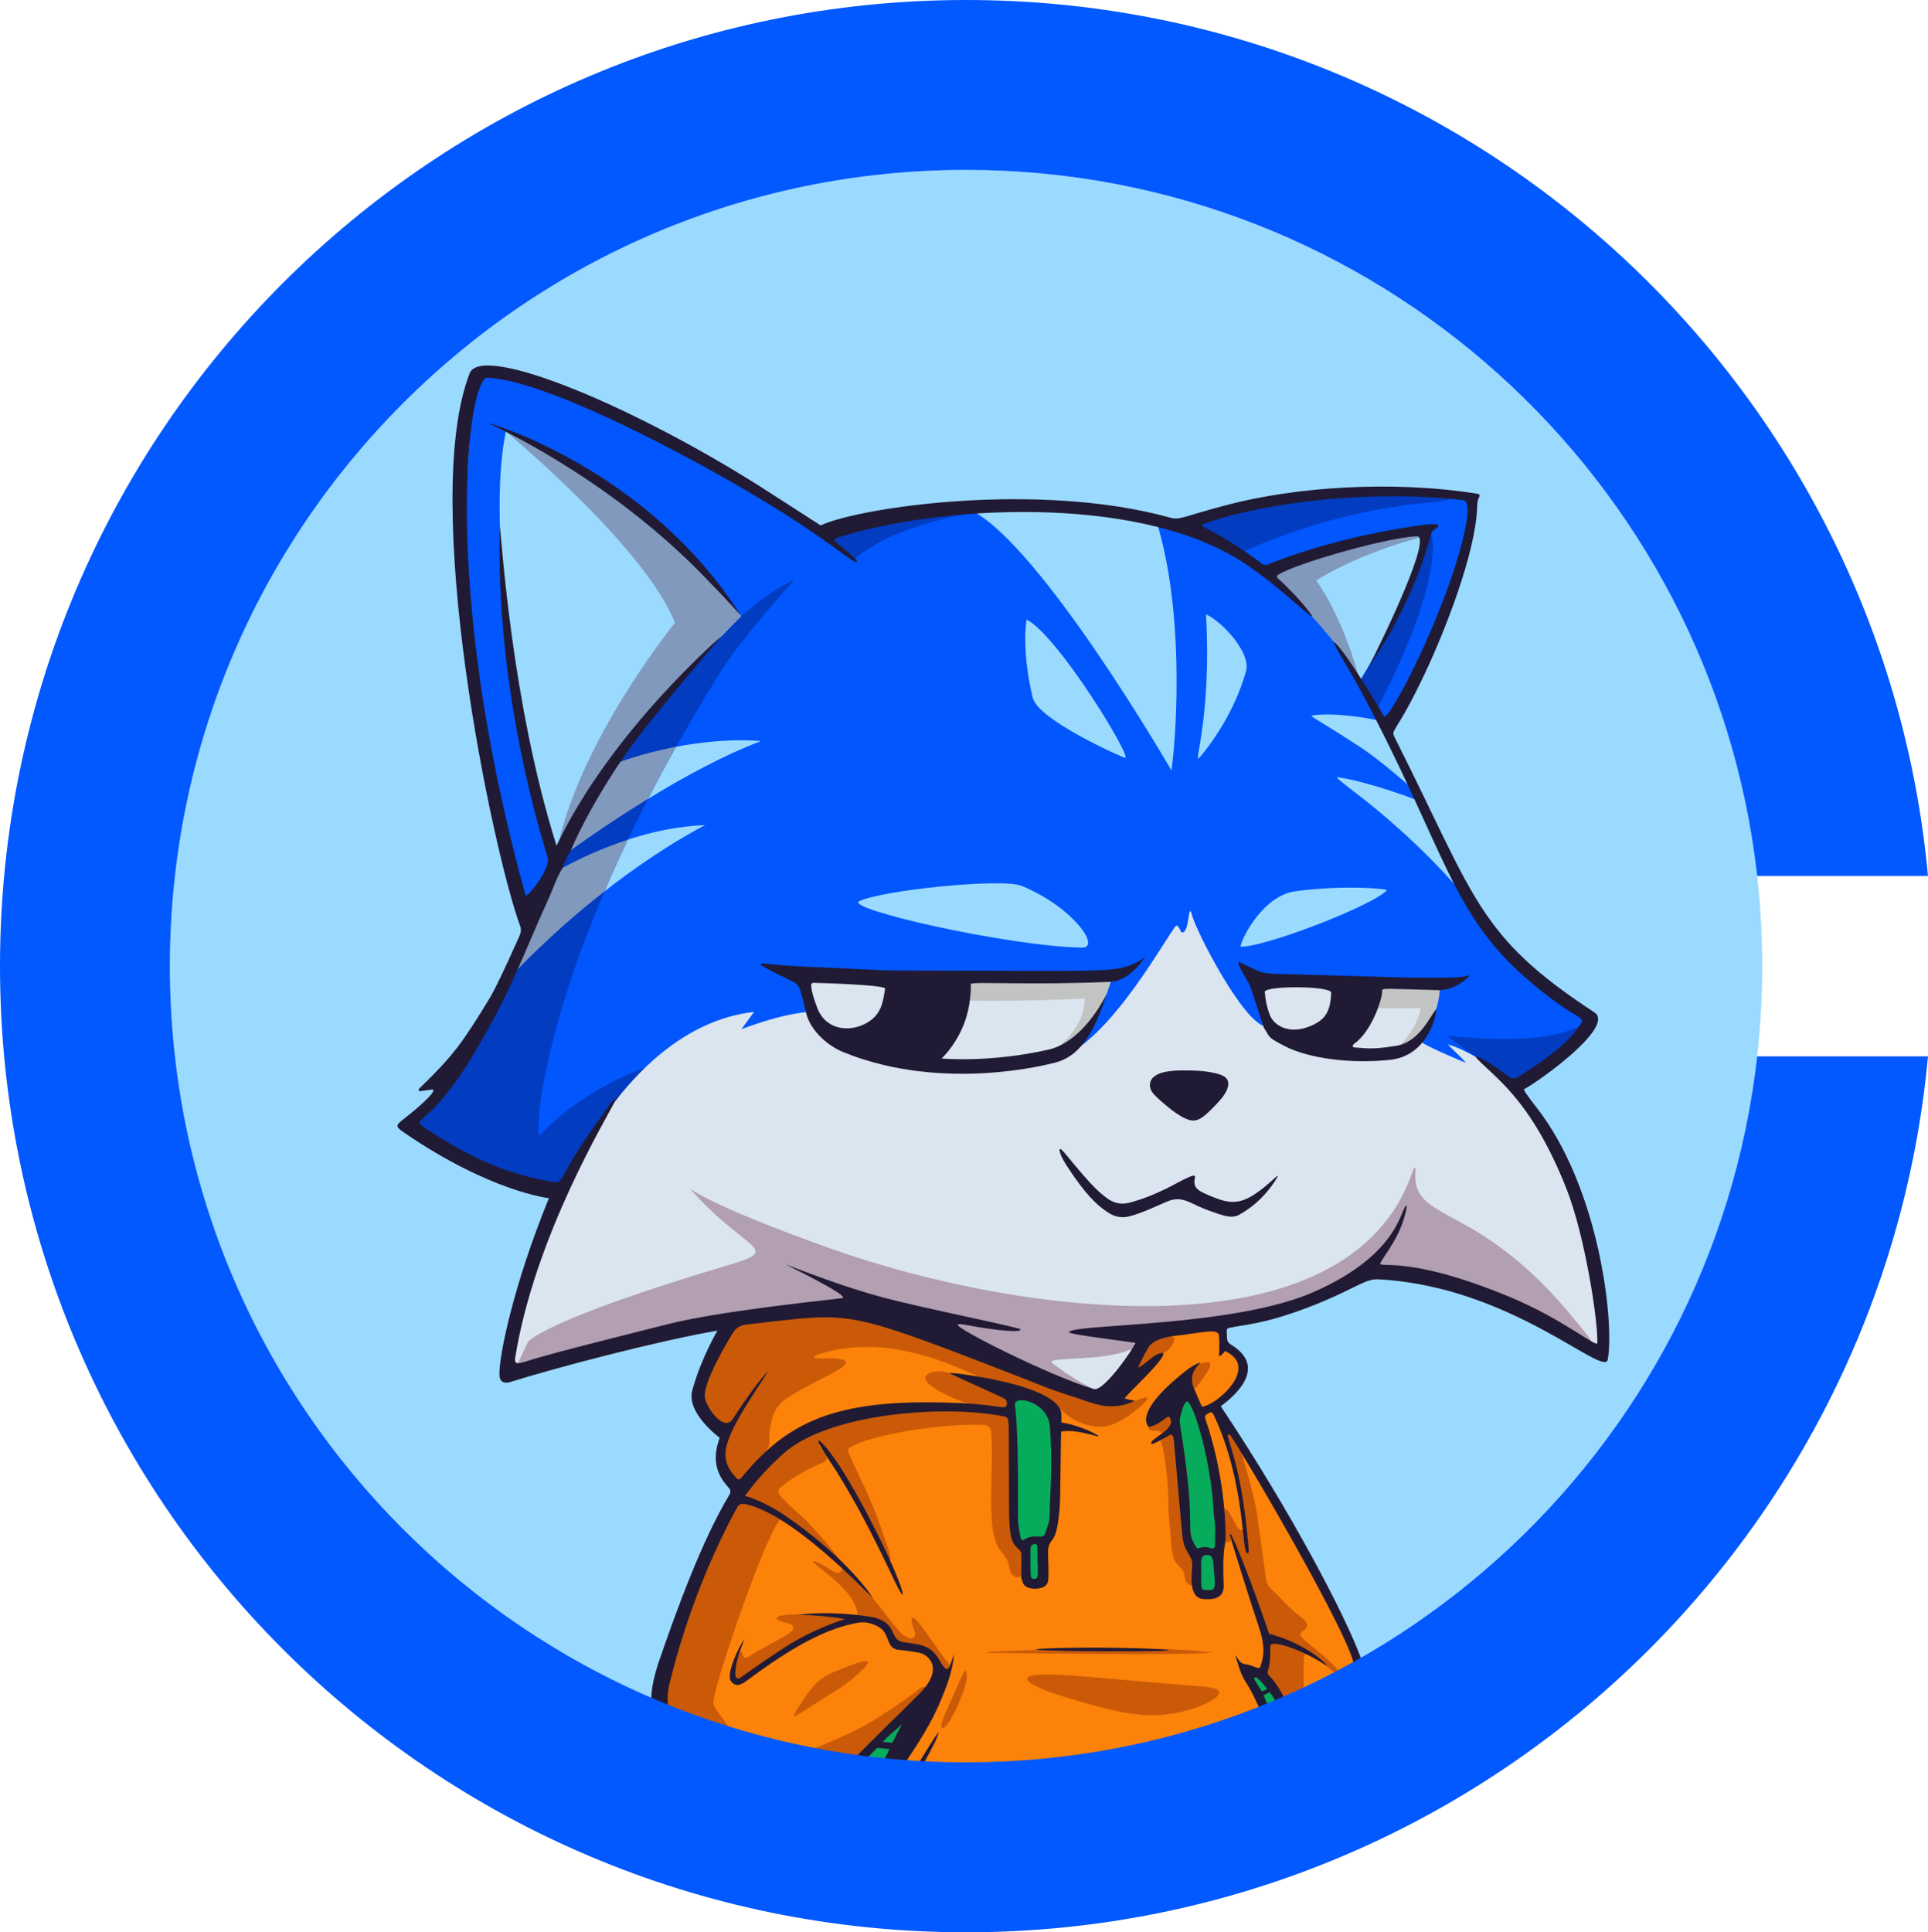 <svg xmlns="http://www.w3.org/2000/svg" id="Layer_2" data-name="Layer 2" viewBox="0 0 997.85 1000"><defs><style>.cls-1{fill:#07ab5c}.cls-1,.cls-10,.cls-11,.cls-12,.cls-2,.cls-3,.cls-4,.cls-5,.cls-6,.cls-7,.cls-8,.cls-9{stroke-width:0}.cls-2{fill:#211a34}.cls-3{fill:#ca5a08}.cls-4{fill:#dbe5f0}.cls-5{fill:#b29fb1}.cls-6{fill:#c2c3c3}.cls-7{fill:#0159ff}.cls-8{fill:#9bdaff}.cls-9{fill:#8199bd}.cls-10{fill:#fc8209}.cls-11{fill:#023cc1}.cls-12{fill:#0156fe}</style></defs><g id="Layer_14" data-name="Layer 14"><g><path d="M912.06,500c0,227.57-184.49,412.06-412.06,412.06h0c-227.57,0-412.06-184.49-412.06-412.06h0c0-227.58,184.49-412.06,412.06-412.06h0c227.57,0,412.06,184.49,412.06,412.06h0Z" class="cls-8"/><path d="M701.57,862.53c-.04-1.76-.4-3.46-1.09-5.2-5.2-12.95-10.45-24.23-16.05-34.5-1.83-3.37-3.76-6.75-5.62-10.03-1.44-2.53-2.93-5.15-4.36-7.74-1.95-3.52-3.91-7.11-5.81-10.58-3.06-5.59-6.21-11.36-9.41-17-3.05-5.39-6.28-10.79-9.4-16.02-1.1-1.85-2.21-3.7-3.31-5.55-.19-.32-.37-.65-.56-1-.59-1.1-1.21-2.23-2.24-3.11-.06-.28-.19-.53-.4-.75-.33-.56-.65-1.13-.98-1.69-.8-1.4-1.63-2.84-2.54-4.21-.65-.98-1.47-1.83-2.27-2.64-.18-.19-.37-.38-.55-.57-.12-.13-.34-.28-.72-.28-.25,0-.52.07-.78.13-.52.14-4.29-4.76-6.66-9.75-.37-.78,6.37-11.2,10.94-16.88,2.86-3.55,3.01-6.96.51-11.07-1.6-2.63-3.56-4.44-5.99-5.54l-.5-.23-.34.44c-.18.23-.35.46-.51.68-.39.52-.77,1.02-1.16,1.47-.03,0-.07,0-.14,0,.02-.3.02-.59.02-.88,0-.15,0-.31,0-.46.01-.62.03-1.24.06-1.87.08-2.31.16-4.69-.24-7.06-.3-1.8-.9-3-2.84-3-.31,0-.66.03-1.08.09-5.58.82-11.56,1.71-17.42,2.63-.68.11-1.32.34-1.94.57-.24.09-.48.18-.71.25-.65.02-1.3.04-1.96.05-1.58.04-3.21.08-4.81.18-2.05.12-3.71,1.03-4.82,2.62-.67.96-1.37,1.91-2.06,2.84-1.64,2.23-3.34,4.53-4.67,7.06l-.08.14c-.57,1.07-1.21,2.29-.75,3.78l.19.6.62-.12c1.26-.25,2.16-.98,3.04-1.69.21-.17.43-.35.65-.51.54-.4,1.07-.83,1.59-1.24.87-.69,1.78-1.41,2.71-2.03.2-.13.4-.27.59-.41,1.16-.8,2.25-1.56,3.57-1.56.06,0,.12,0,.19,0-.01.22-.1.48-.27.81-.96,1.89-2.34,3.51-3.44,4.71-.65.71-1.29,1.42-1.93,2.13-4.22,4.66-8.59,9.48-13.7,13.34-.38.14-1.05.44-1.14,1.09-.1.71.58,1.18.8,1.34l.09.06.1.03c.62.19,1.3.29,2.07.29.43,0,.86-.03,1.28-.07-3.74,1.64-7.44,2.47-11.01,2.47-2.3,0-4.61-.34-6.86-1.01-1.62-.48-3.26-1.05-4.84-1.6-.86-.3-1.74-.6-2.62-.89-1.6-.53-3.23-1.06-4.81-1.56-3.34-1.07-6.79-2.19-10.13-3.42-4.54-1.69-9.12-3.51-13.55-5.26-2.64-1.05-5.36-2.13-8.05-3.17-3.97-1.54-7.68-2.92-11.32-4.22-8.73-3.11-17.3-6.43-25.49-9.87-7.66-3.22-14.81-5.82-21.87-7.94-5.54-1.67-11.22-3.13-16.71-4.54l-2.12-.54c-5.77-1.49-10.52-2.18-14.92-2.18-.75,0-1.51.02-2.25.06-1.23.07-2.45.14-3.68.22-3.04.19-6.18.38-9.27.45-6.74.14-13.48,1.05-20,1.94-3.14.42-6.38.86-9.57,1.21-3.26.35-5.75,1.86-7.41,4.48-6.35,10.04-10.72,18.77-13.77,27.46-.72,2.07-1.07,3.93-1.05,5.68.04,4.16,5.5,12.31,9.43,14.07.89.4,1.74.6,2.5.6,1.57,0,4.43.82,2.13,7.62-1.57,4.66-1.78,9.56-.63,14.98.53,2.51,2.04,4.47,3.3,5.9.53.61,1.11.73,1.5.73.53,0,8.14-.07,2.76,7.44l-.07.09c-.46.63-3.22,4.46-4.01,5.89-.15.28-.32.54-.5.83-.24.38-.48.77-.69,1.19-.95,1.91-1.94,3.83-2.89,5.7-2.31,4.5-4.69,9.14-6.71,13.87-1.03,2.42-2.11,4.87-3.15,7.24-1.95,4.43-3.97,9.02-5.78,13.61-3.55,8.99-6.64,18.29-9.63,27.29-.46,1.4-.93,2.8-1.4,4.2-.24.71-.51,1.53-.63,2.35-.57,3.86-1.59,7.6-2.94,12.02-1.94,6.33-2.3,12.75-1.08,19.08l.07.37.34.14c8.94,3.75,18.08,6.74,26.68,9.47.49.15.98.33,1.46.5,1.53.54,3.1,1.1,4.82,1.18.27.11.54.22.81.34.68.29,1.39.6,2.13.8,1.36.37,2.72.74,4.08,1.11,5.33,1.45,10.84,2.95,16.31,4.28.74.18,1.49.37,2.22.56,2.7.7,5.48,1.42,8.37,1.54.33.35.69.44.95.44.12,0,.24-.02.37-.05.44.22.92.33,1.43.33.16,0,.32-.01.49-.03.7.16,1.41.32,2.1.49,1.62.38,3.3.78,4.98,1.04,1.75.28,3.52.62,5.23.95,4.08.79,63.26,5.7,70.68,5.7,22.28,0,45-1.88,67.53-5.59,25.64-4.23,51.13-11.01,75.74-20.18,2.39-.89,4.77-1.88,7.08-2.84,1.08-.45,2.16-.9,3.24-1.34l12.29-5.22.6-.23c.4-.15.81-.3,1.21-.46,2.74-1.02,5.57-2.08,8.1-3.79,6.78-2.73,13.09-6.19,17.83-8.9h.02s.79-.53.79-.53c2.05-.59,3.82-1.68,5.55-2.73.7-.42,1.42-.86,2.13-1.26l.37-.2v-.42Z" class="cls-10"/><path d="M437,838.65c1.05-1.1-1.04-1.48-1.85-1.58-1.54-.24-3.56-.49-5.38-.69-9.01-.99-26.83-1.77-27.93,1,.32,1.81,6.88,2.45,8.24,3.84,2.3,2.18-3.41,5.22-5.1,6.19-5.32,2.94-12.37,6.59-16.55,9.34-.77.51-1.84,1.2-2.67,1.08-1.41-.13-1.24-3.12-2.22-3.03-.96.33-1.47,1.61-1.91,2.53-1.72,4.08-2.9,9.31-.8,10.8,1.74,1.2,5-.37,6.91-1.51,7.05-4.54,13.48-8.97,20.03-12.85,1.4-.85,3.16-1.88,4.69-2.77,14.45-8.49,18.72-8.93,24.52-12.34h.01Z" class="cls-3"/><path d="M375.94,745.49c-2.08,10.51.65,13.24,2.52,17.29,1.84,3.51,2.94,5.54,5.14,3.59,3.03-2.69,8.56-10.43,11.34-13.38,1.85-2.08,2.84-3.54,3.15-5.52.19-1.36.08-3.46.17-5.39.12-2.95.75-6.72,1.96-9.81,1.05-2.71,2.6-5.03,4.8-6.95.8-.7,1.68-1.37,2.66-2.03,8.09-5.23,19.19-10.24,26.93-14.84,9.5-5.93-4.49-5.57-8.38-5.44-2.01.01-5.76.12-4.85-.99,1.33-1.07,5.65-2.17,7.86-2.73,9.36-2.33,21.1-2.83,30.82-1.54,12.91,1.59,26.82,6,38.85,11.32,5.06,2.32,9.88,4.2,15.4,5.51,7.8,1.94,16.16,4.19,23.52,7.25,2.27.98,4.49,2.15,6.48,3.62,3.76,2.76,6.64,6.3,10.7,8.72,3.27,1.99,6.95,3.23,10.83,3.92,3.3.6,6.67.32,9.83-.89,5.81-2.07,13.44-7.94,16.78-11.43.38-.4.68-.77.9-1.08.29-.36.66-1.13.32-1.33-.4-.22-.78-.09-1.23-.02-2.84.7-6.19,2.24-10.28,3.21-5.25,1.3-10.81.77-15.95-.63-37.74-11.49-77.28-31.81-116.51-42.53-5.7-1.46-10.48-2.43-16.01-2.95-7.12-.49-14.94.34-22.82.89-4.95.42-10.19.93-14.94,1.51-4.05.49-8.98,1.21-12.15,2.61-5.73,2.27-8.6,8.07-11.4,13.21-3.42,6.87-8.32,15.72-9.4,23.13-1.28,8.76,14.3,16.97,12.97,23.7Z" class="cls-3"/><path d="M370.01,876.54c2.37-11.84,25.58-80.67,33.73-90.11-2.65-2.43-10.21-6.72-18.25-8.31-1.82-.36-3.2.14-4.12,1.81-15.64,28.45-25.26,56.44-30.19,73.01-.1.3-.2.61-.3.91-.23.69-.46,1.39-.58,2.1-2.2,7.64-3.21,12.18-3.21,12.18-1.91,6.24-2.29,12.57-1.04,18.98,4.33,1.82,33.49,12.64,33.28,10.91-.16-1.34-.84-2.45-1.55-3.45-10.03-14.13-9.15-11.11-7.76-18.03Z" class="cls-3"/><path d="M512.93,740.61c1.82,17.13-2.85,48.51,3.6,59.87,1.43,2.53,3.88,4.73,5.02,7.65.85,2.08.89,4.64,2.02,6.34.92,1.46,3.09,2.48,4.58,1.29,1.65-1.5,1.24-3.87,1.35-6.15-.02-2.46.19-5.17-.98-7.03-6.08-5.01-5.55-14.38-5.49-32.88.03-10.3.03-17.87-.17-29.33-.05-2.39-.13-5.42-2.05-6.99-30.6-8.66-85.66-2.59-112.5,15.73-7.86,6.04-15.58,14.47-21.29,21.84-2.03,2.41-2.77,5.15,1,6.26,7.91,1.47,14.48,6.48,20.72,11.25,7.43,5.25,21.31,18.19,26.98,22.18,1.97-.62-6.43-10.11-7.44-11.53-3.13-3.79-7.03-7.58-10.1-11.28-3.43-3.46-7.59-6.62-11-10.29-1.86-2.13-6.07-4.81-3.61-7.41,5.78-5.19,14.5-9.78,21.32-12.8,4.14-1.26,3.35-3.3,1.04-6.26-.56-.8-2.87-3.66-1.32-3.34,9.42,6.96,19.91,29.18,27.69,44.57,1.05,2.17,2.05,4.28,3.06,6.44.64,1.04,4.46,11.33,5.48,8.12.1-2.71-1.36-5.74-2.18-8.41-4.66-13.7-7.3-20.52-12.63-31.76-1.92-4.17-4.44-9.29-6.15-13.19-.43-1-1.19-2.82-.92-3.62,6.03-5.85,44.4-13.48,70.56-12.42,1.85.14,3.18,1.32,3.39,3.09v.04ZM422.92,746.16c.13-.04.6.56.24.37-.09-.06-.28-.25-.26-.36h.01Z" class="cls-3"/><path d="M607.71,744.99c-.15-1.51-.45-2.34-1.88-2.89-1.88,1.25-3.46,1.87-5.05,3.52,2.4,6.62,3.85,24.24,3.88,29.31.09,13.03.58,9.92,1.24,20.24.43,6.74.59,12.13,4.52,15.56,1.74,1.52,2.59,3.18,2.73,5.37.3,4.52,4.41,4.72,4.52,4.23.78-3.6-.26-7.1-.31-10.62-.07-5.3-4.12-5.83-5.13-14.59-.68-5.88-1.62-11.91-1.53-17.9.16-10.78-1.86-21.29-2.98-32.24Z" class="cls-3"/><path d="M430.09,812.53c-3.02-1.89-7.29-4.59-8.81-4.59-4.18,0,21.69,13.67,22.5,27.57.06,1-.33.65,2.73,1.39,7.04,1.71,13.58,1.08,16.38,9.69,2.38,7.33,15.45-.3,22.88,12.27,2.82,4.77,3.61,7.67,5.46,4.52.12-.21.54-1.39.38-1.58-4.79-5.61-18.05-26.54-19.42-24.52-1.81,2.66,3.21,8.26.68,10.14-1.79,1.34-5.39-.9-6.87-2.57-7.35-8.25-21.65-28.83-29.14-33.69-1.9,2.38-2.33,4.13-6.77,1.36Z" class="cls-3"/><path d="M522.5,726.56c-.3-1.34-4.04-4.02-6.31-5.27-4.67-2.74-10.17-4.85-14.95-6.83-5.5-2.23-10.45-5.17-16.45-4.71-3.39.19-7.64,2.02-5.16,5.28,1.01,1.32,2.42,2.3,3.94,3.34,3.04,2.03,6.67,3.83,10.08,5.29,5.99,2.6,12.65,4.3,19.03,5,2.22.23,10.65.98,9.82-2.08v-.02Z" class="cls-3"/><path d="M624.62,710.34c3.02-4.62,2.27-6.52-3.29-4.64-3.12.9-2.24,1.82-4.26,4.11-1.41,1.75-4.5,4.07-4.82,6.17-.37,2.6,2.39,5.56,4.93,3.69,1.32-.9,2.57-2.56,3.61-3.95,1.25-1.74,2.56-3.51,3.81-5.34l.03-.04Z" class="cls-3"/><path d="M604.76,739.21c1.57-1.31,1.99-2.8,1.31-4.7-1.7-4.75-3.58,2.45-11.59,3.73-.29.05-.24-.02-.19.26.28,1.86,1.79,2.02,3.62,1.95,5.34-.21,1.05,3.6,6.85-1.25Z" class="cls-3"/><path d="M601.76,700.48c1.73-.76,3-1.92,4.16-3.48,1.32-1.75,3.21-4.72.3-5.56-1.34-.41-3.47-.23-5.09.03-.97.17-1.79.41-2.54.79-2,1.04-3.36,2.99-4.7,4.76-1.83,2.5-3.85,5.36-4.91,7.64-.7,1.44-2.3,5.06.74,3.19,2.33-1.42,4.64-3.38,7.02-4.87,1.59-1.03,3.47-1.83,4.98-2.49l.04-.02Z" class="cls-3"/><path d="M478.14,873.01c-2.41,0-1.08,1.54-25.31,16.85-10.97,6.93-26.6,12.99-37.46,17.54,5.75,1.26,19.19,4.24,25.77,4.28,2.07-2.85-.19-.19,12.45-13.01,24.05-24.37,27.56-25.66,24.56-25.66Z" class="cls-3"/><path d="M675.68,855c-4.45-3.05-9.69-4.54-16.03-4.54-2.02,0-2.76.07-2.96,8.14-.19,7.55-1.97,6.71.26,9.01,3.61,3.72,6.06,8.21,8.26,12.85,3.48-1.32,6.59-2.35,9.58-4.38-.05-17.65-.48-18,.97-20.78.12-.23.14-.15-.07-.3Z" class="cls-3"/><path d="M693.47,866.48c-.29-3.88-16.91-16.28-18.07-17.45-2.42-2.45-3.62-3.11-.98-5.04,1.78-1.3,3.04-2.67,1.38-4.61-.81-.95-1.65-1.93-2.65-2.67-5.63-4.12-10.08-9.58-15.15-14.31-3.04-2.84-2.55-4.99-3.8-12.82-.1-.62-3.01-21.64-3.04-21.88-1.95-16.79-9.55-36.4-7.83-34.87-.07-.82-.05-.72-.11-.72-.44-.39-.43-.31-.27-.49.14-.16.13-.09.02-.27-3.96-6.72-3.13-5.76-6.32-9.1-.23-.24-.72-.1-1.04-.02-1.08.29.47,4.3.83,5.33,6.44,18.75,10.6,55.96,9.12,55.96-1.11-.01-1.34-8.3-1.73-11.61-3,.41-3.05-1.05-6.09-6.34-1.94-3.36-2.28-4.55-3.9-4.78-.4-.05-.36-1.97.49,17.3l2.55-.15c0-6.07-.09-4.13,8.22,16.92,12.75,32.3,8.67,31.4,14.05,31.72,7.06.41,31.88,18.14,33.14,20.81,1.38-.91,1.2-.74,1.19-.93Z" class="cls-3"/><path d="M629.32,874.08c-2.34-.86-4.46-1.01-7.13-1.31-1.88-.18-3.96-.34-6.14-.5-7.39-.55-14.99-1.19-22.48-1.83-10.31-.93-21.29-1.94-31.43-2.76-7.91-.64-18.78-1.52-25.8-.86-4.13.37-7.37,1.69-1.61,5.01,5.02,2.79,12.18,5.11,18.1,6.95,12.08,3.54,24.74,7.39,37.14,8.63,7.82.72,15.82.05,23.39-1.95,5.6-1.51,9.84-3.11,13.65-5.38,3.39-2.12,5.72-4.55,2.31-5.98h-.02Z" class="cls-3"/><path d="M500.27,866.03c-.44-3.47-2.14.84-2.64,1.85-.53,1.15-1.19,2.61-1.81,4-1.91,4.3-4.04,9.15-6.02,13.57-.88,2.03-1.81,4.01-2.36,6.11-.54,2.19-.14,3.44,1.28,2.38,1.65-1.25,3.13-3.93,4.25-5.89,1.9-3.29,3.58-7.27,4.96-10.92,1.35-3.6,2.65-7.25,2.33-11.08v-.03Z" class="cls-3"/><path d="M627.71,855.28c-27.3-4.04-97.38-1.39-116.75-.38l.04.46c15.67.08,96.19,1.52,116.71-.08Z" class="cls-3"/><path d="M449.12,860.72c.66-2.03-3.85-.56-5.13-.17-3.06.97-6.25,2.21-9.25,3.41-4.28,1.75-7.08,2.88-10.24,5.33-4.39,3.49-8.26,9.46-11.44,14.45-.79,1.35-4,6.22-.35,3.76,2.23-1.27,4.45-2.78,6.66-4.21,3.99-2.58,7.82-4.99,11.99-7.6,4.7-2.87,9.43-6.17,13.31-9.98,1.54-1.5,3.51-3.06,4.44-4.96v-.02Z" class="cls-3"/><g><path d="M544.66,738.38c-.87-6.77-2.4-9.34-10.67-14.43-3.04-1.87-10.73-1.05-10.18,2.91,1.16,8.38,1.07,17.79,1.45,26.18,1.06,23.76-.3,41.86,4.16,44.42,4.47-3.1,8.12-1.94,9.18-1.94,2.38,0,2.65-2.15,3.46-4.5,1.96-5.71.97-3.8,2-14.33,1.04-10.68,2.93-20.26.6-38.31Z" class="cls-1"/><path d="M624.4,753.44c-1.87-8.09-3.52-16.35-6.97-24.01-.71-1.58-.76-3.73-3-4.46-.15-.05-.09-.06-.21.04-1.88,1.45-2.3,3.71-2.97,5.93-1.31,4.42-1.06,4.45,0,10.67,7.79,45.89,1.33,48.31,7.54,59.1,1.4,2.44,2.11-1.16,8.03.79,1.19.4,2.18-.35,2.23-1.58.44-10.9-1.33-32.09-4.65-46.47Z" class="cls-1"/><path d="M628.14,808.24c-.44-5.46-6.54-4.27-6.62-1.08-.03,1.13-.04,2.41-.04,7.66,0,8.05-.37,8.24,3.87,8.34,4.9.11,3.81-2.28,2.79-14.92Z" class="cls-1"/><path d="M537.3,808.16c0-.29.05-.23-.16-.23,0-2.46.06-5.09-.03-7.65-.04-1.35-1.56-1.9-2.82-1.08-1.43.93-1.17,1.67-1.15,5.71.05,10.92-.46,12.14,1.91,12.37,2.82.27,2.25-2.12,2.25-9.12Z" class="cls-1"/><path d="M453.85,904.35c-4.22,4.27-7.96,7.67-7.01,8.04,2.68,1.07,5.45.98,8.34.98,1.95,0,.71.6,2.97-2.9,1.24-1.91,2.04-3.21,2.45-5.43-6.74-.78-6.63-.82-6.75-.69Z" class="cls-1"/><path d="M660.74,882.15c-.07-2.41-2.24-5.44-3.44-7.14,0,0-3.11,1.61-3.94,2.11,0,0,1,1.05,3.16,7.1,1.09-.47,4.24-1.37,4.22-2.07Z" class="cls-1"/><path d="M456.51,901.53c.82.33,1.47.54,2.75.54,2.11,0,2.9.09,3.97-1.15,1.12-1.31,3-4.93,3.98-9.32-4.52,4.27-7.64,5.7-10.7,9.93Z" class="cls-1"/><path d="M656.3,874.04s-1.92-2.9-5.97-6.63c0,0-1.18.3-2.27.96,1.48,2.81,4.64,7.73,4.64,7.73.68,0,3.48-1.24,3.61-2.06Z" class="cls-1"/></g><g><path d="M825.48,669.32c-2.14-10.75-3.42-21.7-6.5-32.36-4.49-15.53-8.78-32.92-25.94-59.49-4.19-6.49-10.59-18.69-9.53-18.69,1.76,0,2.72-.96,4.82-2.32,14.64-9.5,28.63-23.3,28.65-23.31,5.94-4.09,5.19-5.27.91-7.55-24.91-13.26-52.85-42.68-62.43-63.72-.2-.44-.48-1.05-1.09-1.37.2-1.49-.93-2.4-12.99-28.79-12.43-27.22-13.17-25.41-13.28-26.8-.03-.42-.09-1.12-.68-1.55.37-2.23.05-.48-11.35-24.64-.49-1.04,2.32-7.07,2.64-7.59.35-.55,18.73-34.56,26.08-52.48,4.14-10.1,17.65-47.26,15.26-57.91-.68-3.04-2.41-2.56-7.94-3.02-20.26-1.65-24.39-3.2-39.8-1.83-23.52,2.09-59.77,4.06-88.95,14.34-1.75.61-1.94,1.13-2.11,2.33-16.22,3.37-17.55-.51-22.45-.51-1.91,0-.17-.85-8.31-2.05-29.79-4.41-29.62-5.89-63.01-5.34-4.43.07-5.12.64-6.93.39-2.75-.39-5.43-.22-8.2-.03-4.82.32-5.54,0-6.94.75-2.19-1.49-42.27,1.85-69.91,11.08-2.78.93-3.99,1.01-4.25,2.52-.11.62-3.12,1.01-6.01-1.09-46.55-33.93-168.6-96.08-176.58-81.38-4.57,8.42-4.76,15.68-5.54,28.7-2.17,36.47-2.77,30.75-2.1,46.44,2.32,53.57,1.05,44.5,8.06,93.37.76,5.26,1.71,22.76,14.36,69.5,8.47,31.28,8.4,31.82,10.45,34.3.77.93.28.83,1.48-.46.28-.3,2.78,7.1.67,11.58-11.97,25.45-29.95,74.18-58.34,98.61-3.03,2.6-.09,4.16,1.84,5.45,21.47,14.27,41.2,23.85,66.86,28.09.4.07.76.1,1.11.1,1.66,0,9.89-6.08,5.48,3.71-15.14,33.67-22.67,53.63-28.4,90.1l2.67-1.84c1.64-1.13,1.73-1.91,1.46-.95-.39,1.35.38,3.4,3.96,2.3,26.17-7.6,28.18-8.3,55.73-14.95,33.81-8.16,25.62-7.08,67.68-12.85,39.75-5.58,36.74-3.87,39.9-4.84,1.33-.41,61.62,15.78,62,15.97.02.01,57.73,31.75,71.92,31.75,1.78,0,3.37-.45,4.88-1.38,4.39-.39,5.4-9.21,12.1-20.27.99-1.06,2.15-11.74,7.14-12.51,20.63-3.2,21.44,1.01,76.73-13.61,9.86-2.61,21-8.38,26.57-11.84,11.6-7.18,15.64-5.35,21.26-5.35,22.22,0,72.35,17.6,95.59,33.88,1.33.93,2.71,1.9,4.4,2.44,1.52,1.73,3.4,3.26,5.76,4.67,1.73,1.04,3.66-.05,3.71-1.98.09-3.24-1.12-18.12-2.62-25.67Z" class="cls-12"/><path d="M456,509.22c-.08,0-.16,0-.24-.01-1.8-.13-3.61-.26-5.41-.39l-.37-.03c-5.1-.37-10.37-.76-15.56-1.08-3.81-.23-7.67-.33-11.41-.42l-1.64-.04s-.09,0-.13,0c-.94,0-1.67.28-2.17.84-.53.59-.74,1.39-.62,2.45.41,3.89,1.74,7.51,3.02,11.01l.17.46c2.73,7.47,8.44,11.46,16.53,11.53.15,0,.29,0,.44,0,.21,0,.43,0,.64,0,.34,0,.63-.01.9-.03,4.33-.35,8.18-1.89,11.75-4.68,5.65-4.43,6.58-10.49,7.47-16.36l.22-1.41-.46-.49c-1.16-1.25-2.39-1.31-3.12-1.35Z" class="cls-12"/></g><g><path d="M750.13,258.31c-31.42-11.29-114.05,2.73-134.83,13.44,8,2.79,20.73,10.18,26.91,14.3,60.73-27.52,107.15-25.3,107.91-27.74Z" class="cls-11"/><path d="M822.44,528.68c-8.49,4.19-20.73,12.52-73.13,7.44,6.87,6.44,34.27,23.65,34.27,23.65,11.69-2.91,40.68-30.81,38.86-31.09Z" class="cls-11"/><path d="M740.39,276.31c-27.17,68.26-37.33,73.41-37.33,73.41l9.8,16.73c32.37-61.52,29.89-88.5,27.53-90.14Z" class="cls-11"/><path d="M509.99,264.38c-40.19-3.21-81.37,13.61-81.37,13.61l13.83,11.33c21.63-19.42,67.54-24.94,67.54-24.94Z" class="cls-11"/><path d="M411.17,299.99c-5.76,2.94-29.41,12.24-78.78,75.34-8.94,11.43-25.37,23.44-68.73,127.45-21,52.18-50.99,79.29-51,79.29,23.06,19.29,50.89,29.76,78.91,31,20.11-32.65,44.42-61.36,44.42-61.36-15.11,5.24-40.49,17.76-56.74,36.13-3.17-3.97,4.61-98.71,94.36-241.09,12.2-19.34,38.22-47.1,37.56-46.76Z" class="cls-11"/></g><path d="M383.61,318.81c-31.9-42.17-76.01-77.28-121.63-96.25-14.09,64.85,19.7,220.45,25.64,220.84,17.66-37.16,67.37-96.28,96-124.59Z" class="cls-8"/><path d="M598.7,270.35c-41.61-12.95-96.18-6.35-96.18-6.35,36.37,18.15,103.79,134.77,103.79,134.77,3.3-25.14,5.91-84.55-7.61-128.42Z" class="cls-8"/><path d="M704.21,351.69c16.25-27,33.27-55.48,33.1-77.3-24.12,0-73.1,18.06-81.82,21.7,0,0,30.49,25.36,48.72,55.61Z" class="cls-8"/><path d="M703.86,386.56c10.89,7.12,25.21,19.96,25.94,20.47-.41-1.69-8.36-24.37-16.18-34.09-.46-.29-21.6-4.64-34.52-2.65-1.64.25,3.35,2.27,24.77,16.28Z" class="cls-8"/><path d="M735.35,414.94c-9.53-3.99-31.17-11.16-43-12.68-.98-.13-.19.86,8.15,7.2,34.2,25.96,55.8,52.14,56.66,53.3.4-1.26-19.97-45.28-21.82-47.82Z" class="cls-8"/><path d="M528.74,458.45c-10.02-4.14-72.21,2.19-83.98,7.93-8.08,3.95,77.21,23.42,115.33,24.02,9.77.15-4.5-20.86-31.35-31.96Z" class="cls-8"/><path d="M531.39,320.69c-.22.03-2.83,15.79,3.12,40.42,2.79,11.55,46.23,30.79,47.73,31.06,4.25.77-34.57-63.2-50.85-71.48Z" class="cls-8"/><path d="M670.25,461.27c-15.85,2.18-27.06,22.71-28.27,28.65,12.44.44,68.42-21.21,75.8-29.17.76-.82-22.73-2.89-47.53.52Z" class="cls-8"/><path d="M644.84,347.59c2.96-10.32-13.68-26.9-20.65-29.58,2.97,53.97-7.03,78.34-3.37,74.06,5.61-6.56,17.86-22.97,24.02-44.49Z" class="cls-8"/><path d="M364.96,427.06c-14.05.35-27.94,3.53-40.02,7.48-4.42,9.28-8.44,18.22-12.1,26.78,30.11-23.51,52.12-34.27,52.12-34.27Z" class="cls-8"/><path d="M393.78,383.55s-17.47-2.12-43.87,2.93c-5.19,9.24-10.02,18.22-14.51,26.95,17.94-10.99,38.94-22.52,58.38-29.88Z" class="cls-8"/><path d="M703.06,349.72c.01.05.03.11.04.16-18.33-29.44-47.61-53.8-47.61-53.8,8.42-3.51,54.35-20.46,79.22-21.64l2.52,3.02s-31.43,7.52-56.11,22.92c0,0,12.73,16.55,21.94,49.34Z" class="cls-9"/><path d="M383.61,318.81c-28.63,28.31-78.34,87.43-96,124.59,10.29-57.94,61.69-121.05,61.69-121.05-15.2-39.15-87.29-98.83-87.29-98.83l-.26.13c.08-.37.15-.73.23-1.09,45.62,18.97,89.73,54.08,121.63,96.25Z" class="cls-9"/><path d="M737.23,277.47s-31.43,7.52-56.11,22.92c0,0,12.73,16.55,21.94,49.34.01.05.03.11.04.16-18.33-29.44-47.61-53.8-47.61-53.8,8.42-3.51,54.35-20.46,79.22-21.64.89-.04,1.76-.07,2.6-.07,0,1.01-.02,2.04-.09,3.08Z" class="cls-9"/><path d="M294.8,433.79c6.5-12.94,11.96-22.68,16.6-30.21-4.32,6.13-10.3,15.91-16.6,30.21Z" class="cls-9"/><path d="M266.79,502.78c16.18-16.73,32-30.48,46.06-41.45,3.65-8.57,7.67-17.5,12.1-26.78-22.1,7.24-38.18,17.09-38.18,17.09-5.7,11.47-19.97,51.15-19.97,51.15Z" class="cls-9"/><path d="M335.41,413.42c4.49-8.72,9.32-17.71,14.51-26.95-9.57,1.83-20.31,4.6-31.81,8.76,0,0-2.61,2.53-6.71,8.34-4.63,7.53-10.1,17.28-16.6,30.21-1.32,3-2.66,6.2-4,9.61,0,0,19.24-14.44,44.6-29.97Z" class="cls-9"/><g><path d="M766.77,548.86c-4.82-3.31-13.99-7.65-17.45-8.3,0,0,7.58,7.3,9.41,9.43-1.47-.36-20.32-8.55-22.17-10.16-1.95-1.69-2.65,6.18-17.19,7.97-20.02,2.46-53.46.76-64.83-16.6-12.17-3.7-35.38-49.25-37.56-57.44-2.18-8.19-1.11,8.82-5.09,8.82-1.18,0-1.28-3.52-3.07-3.52-2.11,0-34.25,61.5-62.41,69.13-3.28.89-15.55,4.59-26.15,5.23-29.32,1.77-56.1,1.51-83.22-9.44-13.36-5.39-15.98-20.68-17.92-20.29,0,0-11.54,0-35.4,8.93l6.59-8.93c-69.68,7.8-116.28,106.18-125.83,186.69,2.32-1.6,94.37-28.18,159.13-32.55,40.16-4.73,121.24,41.43,147.81,45.74,3.97-.19,15.46-20.28,22.24-34.69,24.98.85,83.55-8.01,116.1-32.86,0,0,73.95,4.08,118.36,46.96,0,0,7.41-102.61-61.34-154.13Z" class="cls-4"/><path d="M480.85,549.56c-1.64,1,46.09,2.21,69.37-5.79,13.72-4.71,21.64-37.28,21.64-37.28h-76.37c-2.7,0-16.95,39.13-14.64,43.07Z" class="cls-4"/><path d="M422.12,521.3c5.1,13.97,20.24,14.11,29.34,6.98,5.53-4.33,6.33-10.19,7.38-17-.92-.99-1.46-1.3-2.87-1.37l-6-.43c-21.36-1.57-28.74-1.55-28.72-1.54-1.43,0-2.28.8-2.1,2.52.41,3.81,1.71,7.38,2.98,10.85Z" class="cls-4"/><path d="M656.48,525.38c2.41,6.32,10.59,10.51,20.73,6.77,9.37-3.45,12.05-8.36,12.42-18.34.11-2.83-1.06-3.59-3.81-3.63q-30.32-.39-31.29.75c-1.82,2.01.94,11.77,1.96,14.45Z" class="cls-4"/><path d="M698.45,542.55c38.12,6.87,40.3-14.96,42.97-30.77l-29.09-1.82c-3.94,10.97-13.88,32.59-13.88,32.59Z" class="cls-4"/></g><path d="M815.94,684.12c-51.69-64.37-85.98-49.89-83.31-78.64.19-2.02-.95-.93-1.41.44-32.71,97.67-203.57,75.04-301.33,40.22-62.73-22.35-72.9-31.14-72.9-31.14,27.8,31.98,48.45,31.25,21.38,39.29-97.5,28.97-105.1,40.12-105.12,40.15-8.24,16.74-5.73,14.83-5.73,14.83,122.16-36.01,160.35-33.28,177.72-30.24,15.76,2.76,119.79,50.38,130.73,43.05,0,0-10.15-.61-31.28-16.51-6.43-4.84,44.72,1.74,48.21-15.12,0,0,5.79.6,52.17-8.87,81.2-16.57,79.12-56.16,82.78-57.41-3.8,24.68-21.56,30.63-9.22,30.63,42.8,0,105.32,43.07,107.25,43.58-.31-3.02-7.89-11.73-9.94-14.27Z" class="cls-5"/><path d="M494.67,517.53c-.03-1.42,0-10.36,0-10.36,1.56-1.26,45.7.03,80.96-1.55-1.99,6.51-9.85,35.94-31.79,38.85,0,0,17.27-9.88,17.61-27.67,0,0-43.85,2.06-66.78.73Z" class="cls-6"/><path d="M723.93,541.96c3-3.09,10.17-12.09,11.39-20.18,0,0-9.09-.01-24.37-.02l.73-11.8,33.56.73c-.06,12.39-8.19,31.27-21.3,31.27Z" class="cls-6"/><path d="M452.78,837.17c12.24,3.36,7.28,11.6,14.9,12.7,8.33,1.2,13.76,1.22,18.29,8.88,2.71,4.58,4.49,7.48,6.05,2.24,0,0,.98-2.7,1.74-4.89-.9,10.29-5.05,19.44-6.45,22.93-5.1,12.67-12.56,23.98-20.14,35.21-8.74-.37-9.52-.26-10.81-1.1,1.14-2.6,1.8-3.1,3.98-7.9-2.21-.26-4.26-.49-6.31-.73-5.83,5.91-6.36,6.16-7.09,7.66-1.99-.09-4.05.33-5.92-.73,2.31-3.17,27.18-27.23,34.65-34.72,14.04-14.09,3.83-20.93-.3-21.49-3.36-.45-6.71-1.13-10.08-1.39-7.1-.56-4.29-8.23-10.4-11.79-4.57-2.66-8.3-2.66-10.25-2.34-20.47,3.28-41.37,17.68-58.04,30.01-3.15,2.33-5.79,3.56-8.27.32-2.74-3.57,4.22-18.44,6.92-21.57-3.59,8.86-4.48,12.85-4.68,17.22-.11,2.36.74,3.9,3.1,2.21,3.26-2.32,6.81-5.03,21.52-14.74,15.82-10.46,32.14-15.24,32.14-15.24-9.71-1.71-19.05-2.26-24.61-2.08,14.32-2.42,35.99.21,40.07,1.34ZM466.82,892.29c-3.37,3.18-8.07,6.93-9.94,9.14,0,0,3.65.46,4.97.48,0,0,2.89-5.8,4.97-9.62Z" class="cls-2"/><path d="M637.26,794.31c7.75,15.96,19.57,51.19,19.57,51.19,19.02,4.96,30.22,15.9,29.72,16.48-8.11-5.44-21.33-11.32-27.13-11.28-1.38,0-2.05.4-2,1.97.13,3.95-.08,8.66-1.29,12.35-.33,1.01.33,1.75.98,2.43,3.58,3.7,6.03,8.12,8.21,12.72-1.37,1.25-3.15,1.49-4.82,1.99-.06-2.33-2.19-4.75-3.39-6.45l-3.09,1.61c.66,1.84,1.97,4.75,2.62,6.6-1.36.7-2.67,1.51-4.22,1.71-2.16-5.3-4.65-10.44-7.75-15.25-2.71-4.2-3.78-8.94-5.42-13.87,1.89,2.37,2.49,4.3,4.87,4.64,4.98.72,7.46,3.31,8.15,1.4,1.2-3.31,3.08-8.94-.46-19.65-7.71-23.34-13.02-41-15.29-48.32-.14-.46.51-.71.72-.28ZM648.89,868.43c1.12,2.12,2.89,5,4.29,6.95,0,0,2.08-.93,2.66-1.24,0,0-2.39-3.67-5.76-6.19,0,0-.79.28-1.2.49Z" class="cls-2"/><path d="M473.87,914.84c4.8-7.33,9.1-14.94,11.98-18.52-1.11,4-1.58,4.81-9.04,18.58-.99.27-1.96.25-2.94-.06Z" class="cls-2"/><path d="M546.41,549.83c-3.34.9-58.15,15.59-109.63-5.2-10.28-4.15-18.36-13.17-19.73-21.31-5.34-19.74-.42-10.55-23.36-23.94.54-1.89,0,.06,29.15,1.17,16.26.62,33.29,1.71,39.88,1.72,112.96.1,114.01,1.55,126.54-4.67,1.91-.89,2.57-1.7,3.94-3.14-8.46,13-16.51,13.55-18.85,13.66-40.82,1.82-70.32-.21-71.91,1.08,0,0,.67,11.21-4.33,22.66-4.51,10.33-10.79,15.92-10.79,15.92,0,0,24.52,2.39,55.22-4.55,16.06-3.64,26.67-21.82,30.24-28.81-7.2,22.72-15.29,32.42-26.36,35.42ZM458.1,511.51c-1.81-1.94-34.67-2.83-36.76-2.88-1.2-.03-1.63.53-1.5,1.75.41,3.88,1.78,7.51,3.11,11.14,4.56,12.49,19.08,13.27,28.09,6.21,5.45-4.27,6.16-10.37,7.06-16.22Z" class="cls-2"/><path d="M719.45,548.49c-20.15,2.11-42.22-.57-54.98-7.33-9.01-4.77-6.98-4.19-10.38-9.37-2.2-6.71-4.35-13.43-6.63-20.12-1.85-5.43-7.1-11.52-6.37-14.06l-.06.07c14.36,6.93,11.36,6.12,28.87,6.58,58,1.51,56.01,1.87,74.66,1.76,11.04-.07,13.24-.41,16.38-1.5-4.68,5.09-10.18,7.68-15.72,7.92-29.76-.79-30.07-1.25-29.89.57.29,2.99-5.01,20.2-14,26.8-.6.44-1.42,1.02-1.18,1.73.08.22.39.5.62.52,6.52.41,9.65,1.23,22.02-.87,12.37-2.1,17.79-16.44,20.6-18.88-.51,6.98-6.38,24.33-23.95,26.17ZM654.62,513.37c.25,4.04,1.07,7.96,2.52,11.75,2.27,5.96,10.1,9.96,19.84,6.37,9.09-3.35,11.61-8.03,11.97-17.72.14-3.65-34.53-3.77-34.32-.41Z" class="cls-2"/><path d="M383.61,318.81s-6.05-7.09-20.9-22.21c-49.35-50.24-107.01-76.18-110.17-77.73.06-.17,82.43,23.32,131.07,99.94Z" class="cls-2"/><path d="M625.14,554.66c3.35.64,8.3,1.26,10,3.99,1.74,3.29-.9,7.29-3.11,10.01-2.23,2.63-4.63,5.1-7.17,7.44-2.06,1.84-4.4,3.82-7.3,3.8-5.07-.01-12.91-6.76-16.84-10.2-1.71-1.61-3.61-3.09-4.73-5.04-1.34-2.25-1.12-5.26.86-7.09,2.85-2.65,7.27-3.13,10.95-3.48,2.36-.15,4.45-.13,6.95-.11,3.47.05,6.9.14,10.33.68h.05Z" class="cls-2"/><path d="M618.39,609.94c-1.19,4.95,2.42,6.55,6.57,8.35,1.74.76,3.49,1.47,5.27,2.1,8.71,3.28,14.33,1.31,21.56-4.05,2.68-1.91,6.81-5.6,8.55-7.17.26-.2.47-.42.7-.57.13-.08.21-.12.25-.09.16.09-.36,1.1-1.47,2.8-.67,1.02-1.31,1.93-2.13,3.02-4.17,5.59-9.62,10.51-15.61,13.91-3.62,2.34-7.08,1.33-10.97.15-3.58-1.18-7.13-2.44-10.58-3.99-2.09-.94-4.15-2.02-6.29-2.82-3.36-1.36-6.77-1.22-10.02.17-6.51,2.76-12.91,5.96-19.77,7.74-3.54.9-7.23.35-10.28-1.59-7.47-4.47-13.66-12.15-19.78-21.18-1.53-2.25-3.05-4.49-4.29-6.82-1.13-2.08-2.57-5.82-1.08-5.16.74.34,2.28,2.27,3.14,3.31,1.56,1.91,3.15,3.83,4.74,5.7,4.67,5.45,9.53,11.43,15.14,15.66,3.7,2.99,7.66,4.22,12.37,3.03,6.69-1.71,13.14-4.35,19.33-7.38,3.98-1.93,7.93-4.33,11.98-6.07,2.16-.85,3.16-1.02,2.69.92v.03Z" class="cls-2"/><g><path d="M643.04,752.27s0-.08,0-.12c0,0-.01,0-.02-.01v.13Z" class="cls-2"/><path d="M794.65,572.36c-5.7-7.2-6-8.58-6-8.58,7.67-3.98,47.66-32.58,36.52-39.87-60.5-39.59-61.42-58.95-102.95-141.49-2.89-5.74-.58-.26,15.54-34.54,10.06-21.4,25.83-61.38,26.73-85,.14-3.64.56-5.01,1.07-5.63s.14-1.56-.65-1.68c-44.51-7.15-94.7-3.47-129.47,5.64-23.76,6.23-24.62,8.13-30.02,6.63-67.83-18.8-160.1-5.47-180.71,4.06l-27.25-17.55c-67.62-43.53-148.18-77.12-154.39-61.15-25.91,66.64,11.71,246.66,26.12,285.99.69,1.87.41,3.58-.43,5.36-.31.66-10.84,24.7-15.68,32.6-13.66,22.31-18.12,28.83-36.16,46.25-.53.51-.1,1.41.63,1.31,1.54-.21,3.67-.5,5.77-.81,4-.6-4.71,7.73-14.76,15.52-3.96,3.07-3.78,3.72.42,6.61,44.61,30.67,75.12,34.07,75.12,34.07-18.15,44.17-25.92,81.66-25.62,91.36.16,5.22,4.39,4.15,6,3.65,22.33-7.01,74.27-20.81,106.85-26.49,0,0-8.43,14.12-13.03,30.92-3.23,11.79,14.18,24.53,14.18,24.53-4.24,11.52-1.22,19.03,3.71,24.75,1.79,2.08,2.58,2.67,1.08,5.17-13.83,22.98-27.04,59.12-35.77,84.48-2.51,7.29-4.6,14.79-4.45,22.66.21,1.31,1.3,2.04,2,3.03l7.2,2.78c-1.23-6.34-.83-12.56,1.06-18.74.34-1.11,10.21-44.42,34.27-88.17.86-1.57,2.13-2.04,3.87-1.69,24.71,4.89,62.94,45.8,66.04,48.35-2.24-4.02-16.8-23.09-45.28-42.42-11.61-7.88-20.6-10.14-20.6-10.14,5.71-7.96,12.36-15.09,19.59-21.64,23.7-21.48,84.35-25.47,113.65-19.59,3.71.75,3.21.14,3.29,18.1.16,33.32-.13,34.56.72,41.75,1.12,9.54,5.88,7.74,5.8,12.12-.07,3.86-.09,7.73-.13,11.59.29.88.58,1.76.88,2.63,1.32,3.93,9.03,3.68,11.47,1.71,1.88-1.52,1.79-3.12,1.75-9.21-.05-7.92-1.17-10.91,2-14.66,3.4-4.02,4.03-18.63,4.08-23.9.3-27.05.49-32.14.49-32.14,8.5-1.85,23.13,4.57,18.52,1.72s-12.87-5.67-18.39-6.42c0,0,.12-2.06,0-4.39-.86-15.08-54.79-21.31-56.93-21.27s-2.34-.52,26.24,12.65c2.23,1.03,2.68,1.94,2.4,3.89-.4,2.74-3.9.06-22.24-.84-63.87-3.13-89.58,8.14-113.96,37.14-1.05,1.25-2.27,3.17-3.54,1.72-1.44-1.63-7.28-7.07-5.55-15.61,2.35-11.65,15.36-29.28,21.79-39.89-6.38,6.22-17.92,24.24-18.2,24.66-4.9,7.49-14.57-6.88-14.61-11.86-.07-7.72,10.33-25.84,14.72-32.77,1.65-2.61,4.05-3.85,6.89-4.16,54.44-5.9,47.57-9.25,136.89,25.39,26.7,10.36,13.89,5.89,36.57,13.43,7.31,2.43,15.72,6.16,27.59.7,0,0-3.71-.75-5.19-1.21-.91-.64,21.14-20.17,19.88-23.48-4.17-.77-9.97,6.76-13.06,7.38,0,0,2.57-5.68,5.23-10.15,3.04-5.1,11.98-6.01,16-6.45,10.21-1.12,19.95-3.76,20.54-.29.53,3.15.15,10.16.15,10.18-.16,2.27,2.36-.85,3.06-1.77,18.67,8.46-5.44,28.9-11.99,28.72-1.41-3.24-2.86-6.58-4.31-9.92-2.85-7.82,2.79-11.46,3.61-12.93-4.05,1.35-7.27,4.06-10.47,6.68-24.27,19.97-16.55,26.16-16.41,26.71l.08.03c3.6-.58,6.4-2.69,9.2-4.81,1.23-.93,1.58-.63,2.14.93,2.01,5.62-11.64,10.31-9.88,12.64.46.61,8.29-3.83,9.87-4.88,1.44.56,1.53,1.72,1.63,2.71,1.15,11.28,3.8,44.03,4.5,50.08.98,8.52,5.06,9.55,5.13,14.57.05,3.52-2.9,17.87,6.46,17.87,1.65,0,10.04,1.02,9.76-7.08-.72-20.42.82-19.4.95-23.86.29-9.5-1.22-35.5-10.25-61.81-.65-1.9-.41-2.35,1.27-3.4,1.39-.87,2.14-.69,2.89.9,16.49,34.77,14.34,71.33,17.31,71.43,1.15.04,1-.12-.04-10.58-3.38-34.11-9.66-46.44-10.01-50.33-.05-.56.93-.53,1.02-.44,3.06,3.21,64.11,106.75,64.4,120.13,1.68-.93,3.68-1.57,3.63-4.06-7.99-22.16-36.45-76.45-72.68-130.73,10.3-7.5,22.81-21.2,5.38-31.82-1.27-.77-2.08-1.75-2.13-3.34-.19-5.92-1.08-4.95,4.72-6.08,5.39-1.04,18.77-1.93,45.76-13.34,16.59-7.02,21.54-11.41,27.7-11.1,68.55,3.45,117.04,51.14,118.85,41.55,3.52-18.64-4-89.01-37.45-131.28ZM535.07,817.05c-2.16-.21-1.63-.68-1.72-15.74-.01-2.42,3.46-3.07,3.53-1.02.08,2.62.03,5.25.03,7.87.05,0,.11,0,.16,0,0,7.08.54,9.13-2,8.89ZM543.36,738.26c1.57,20.29.22,30.19-.15,46.84-.06,2.69-1.3,5.37-2.09,8.03-1.39,4.67-5.1-.53-11.72,4.07-.94-.53-1.24-1.27-1.36-2.01-.53-3.35-1.22-6.66-1.21-10.09.04-7.68.41-43.66-1.55-57.83-.8-5.78,17.08-1.98,18.08,11ZM625.35,822.93c-4.11-.1-3.65-.08-3.65-8.83h.02c0-6.79-.6-8.8,2.37-9.34,1.86-.34,3.58.59,3.81,3.5,1.03,12.78,1.98,14.77-2.55,14.66ZM628.05,781.42c.19,4.16,1.27,8.26.8,13.02,0,4.14.59,7.68-1.95,6.83-5.88-1.95-6.66,1.47-7.9-.69-6.51-11.3,1.19-5.04-8.32-63.8-.39-2.38.48-4.6,1.09-6.81.49-1.74,1.02-3.58,2.58-4.79,3.77,1.23,12.6,32.5,13.69,56.23ZM826.71,694.96c-.08,2.96-17.43-12.2-45.44-23.82-54.1-22.45-68.48-14.12-66.75-17.67,2.18-4.49,11.35-14.37,13.63-29.57-3.57.22-2.21,24.35-48.04,44.65-41.73,18.49-125.03,16.42-126.83,20.86-.45,1.11,26.55,4.36,34.36,5.51-.08,1.58-16.26,25.58-21.6,23.94-23.73-7.29-70.59-30.97-70.47-33.29,1.34-.52,2.7-.2,4.02.05,19.68,3.7,29.52,3.83,28.49,2.33-.77-1.13-48.63-10.55-70.65-16.39-21.84-5.8-43.73-14.62-50.46-17.1-2.16-.79,33.22,16.11,29.01,17.33-1.27.37-61.47,6.2-90.28,13.47-36.23,9.14-62.68,15.8-73.09,19.19-5.65,1.84-6.08.98-6.08-1.08,10.02-63.73,48.27-126,52.1-134.14-1.03-.01-1.74.53-2.3,1.33-6.67,9.49-13.64,18.77-19.58,28.76-6.74,11.34-6.4,13.07-10.18,12.44-25.76-4.25-45.42-13.91-66.59-27.98-8.07-5.36,1.68-.18,22.78-34.43,21.07-34.19,27.49-54.11,40.34-82.46,4.47-9.86,3.72-10.01,8.01-17.68.94-3.31,2.73-6.22,4.35-9.22,11.68-26.85,29.8-51.83,31.22-53.76,15.94-21.48,44.92-54.84,46.88-57.1.44-.51-57.1,48.74-85.53,108.56-23.54-74.74-28.4-159.97-29.33-164.95.23,1.72-4.64,74.64,24.75,171.09,1.74,5.71-10.93,21.36-11.44,19.5-44.54-160.16-29.81-268.4-19.7-267.87,30.4,1.62,97.29,37.54,123.52,52.42,53.8,30.54,66.02,44.86,67.66,42.76.64-.82-7.7-7.51-11.22-10.28-.6-.47-.27-1.62.54-1.88,51.99-16.98,154.08-22.64,208.4,11.22,18.6,11.59,36.01,29.2,38.22,29.6-3.78-6.02-12.99-15.4-17-19.02-.66-.6-1.41-1.17-1.64-2.21,4.75-4.7,53.05-19.21,72.38-20.6,8.46-.61-16.5,51.66-25.37,68.68,27.6-40.48,32.32-70.75,33.66-71.52,2.76-1.6,7.88-4.88-7.83-2.59-24.39,3.55-49.86,9.56-73.86,18.66-6.1,2.31-4.26,2.8-9.85-1.35-1.47-1.09-15.99-11.55-27.88-17.02.14-.97.88-1.17,1.61-1.43,32-11.27,87.11-17.59,133.67-12.05,3.88.46,1.72,11.8.88,15.61-9.2,41.74-39.75,99.98-41.91,96.16-1.06-1.87-20.68-35.04-25.97-38.42-.32,1.18,8.76,15.55,14.67,26.62,42.06,78.78,45.7,112.57,83.1,145.84,31.47,27.99,34.44,18.83,27.81,28.41-7.78,10.78-27.4,22.36-29.85,24.1-1.89,1.34-3.52,1.18-5.46-.23-4.37-3.18-14.05-10.51-16.96-9.99,8.47,9.82,28.35,20.42,47.28,68.72,9.18,23.41,16.14,67.02,15.8,79.3Z" class="cls-2"/><path d="M726.62,403.79s-.03-.06-.06-.06l.06.06Z" class="cls-2"/><path d="M323.21,392.61s-.03.02-.03.03l.03-.03Z" class="cls-2"/></g><path d="M318.55,569.29c.12-.78.39-1.46,1.19-1.79-.23.7-.5,1.39-1.19,1.79Z" class="cls-2"/><path d="M319.6,567.58c.24-.28.48-.56.72-.84-.06.44-.28.74-.72.84Z" class="cls-2"/><path d="M762.7,546.27c.35.24.7.48,1.05.72-.35-.24-.7-.48-1.05-.72Z" class="cls-2"/><path d="M425.78,750.42c-5.12-8.6-.44-4.28,2.92.11,3.26,4.08,6.72,9.42,9.62,14.23,7.14,11.84,13.79,24.68,19.53,36.7,2.53,5.33,5.06,10.97,7.17,16.41.69,1.81,1.42,3.82,1.86,5.42.28,1.05.36,1.71.26,1.9-.06.1-.14.07-.26-.03-.25-.25-.45-.54-.68-.9-1.48-2.42-3.2-6.04-5.26-10.41-8.43-17.75-17.82-36.24-28.35-52.91-2.22-3.47-4.67-7.02-6.79-10.49l-.02-.03Z" class="cls-2"/><path d="M536.3,853.55c4.02-.65,15.26-.73,22.78-.85,11.35-.11,26.01.1,36.16.54,3.35.14,6.04.29,7.74.44,1.65.14,3.04.34,1.02.52-4.81.31-10.59.29-15.76.35-9.73.05-19.9.05-29.55-.09-5.1-.07-10.44-.16-15.42-.32-2.18-.08-4.51-.16-6.19-.32-.76-.08-1-.17-.78-.25h0Z" class="cls-2"/><path d="M909.44,546.68c-23.18,205.6-197.65,365.38-409.44,365.38h0c-227.57,0-412.06-184.49-412.06-412.06h0c0-227.58,184.49-412.06,412.06-412.06h0c211.79,0,386.26,159.79,409.44,365.38h88.4C974.31,199.07,760.4,0,500,0h0C223.86,0,0,223.86,0,500h0c0,276.14,223.86,500,500,500h0c260.4,0,474.31-199.07,497.85-453.32h-88.4Z" class="cls-7"/></g></g></svg>